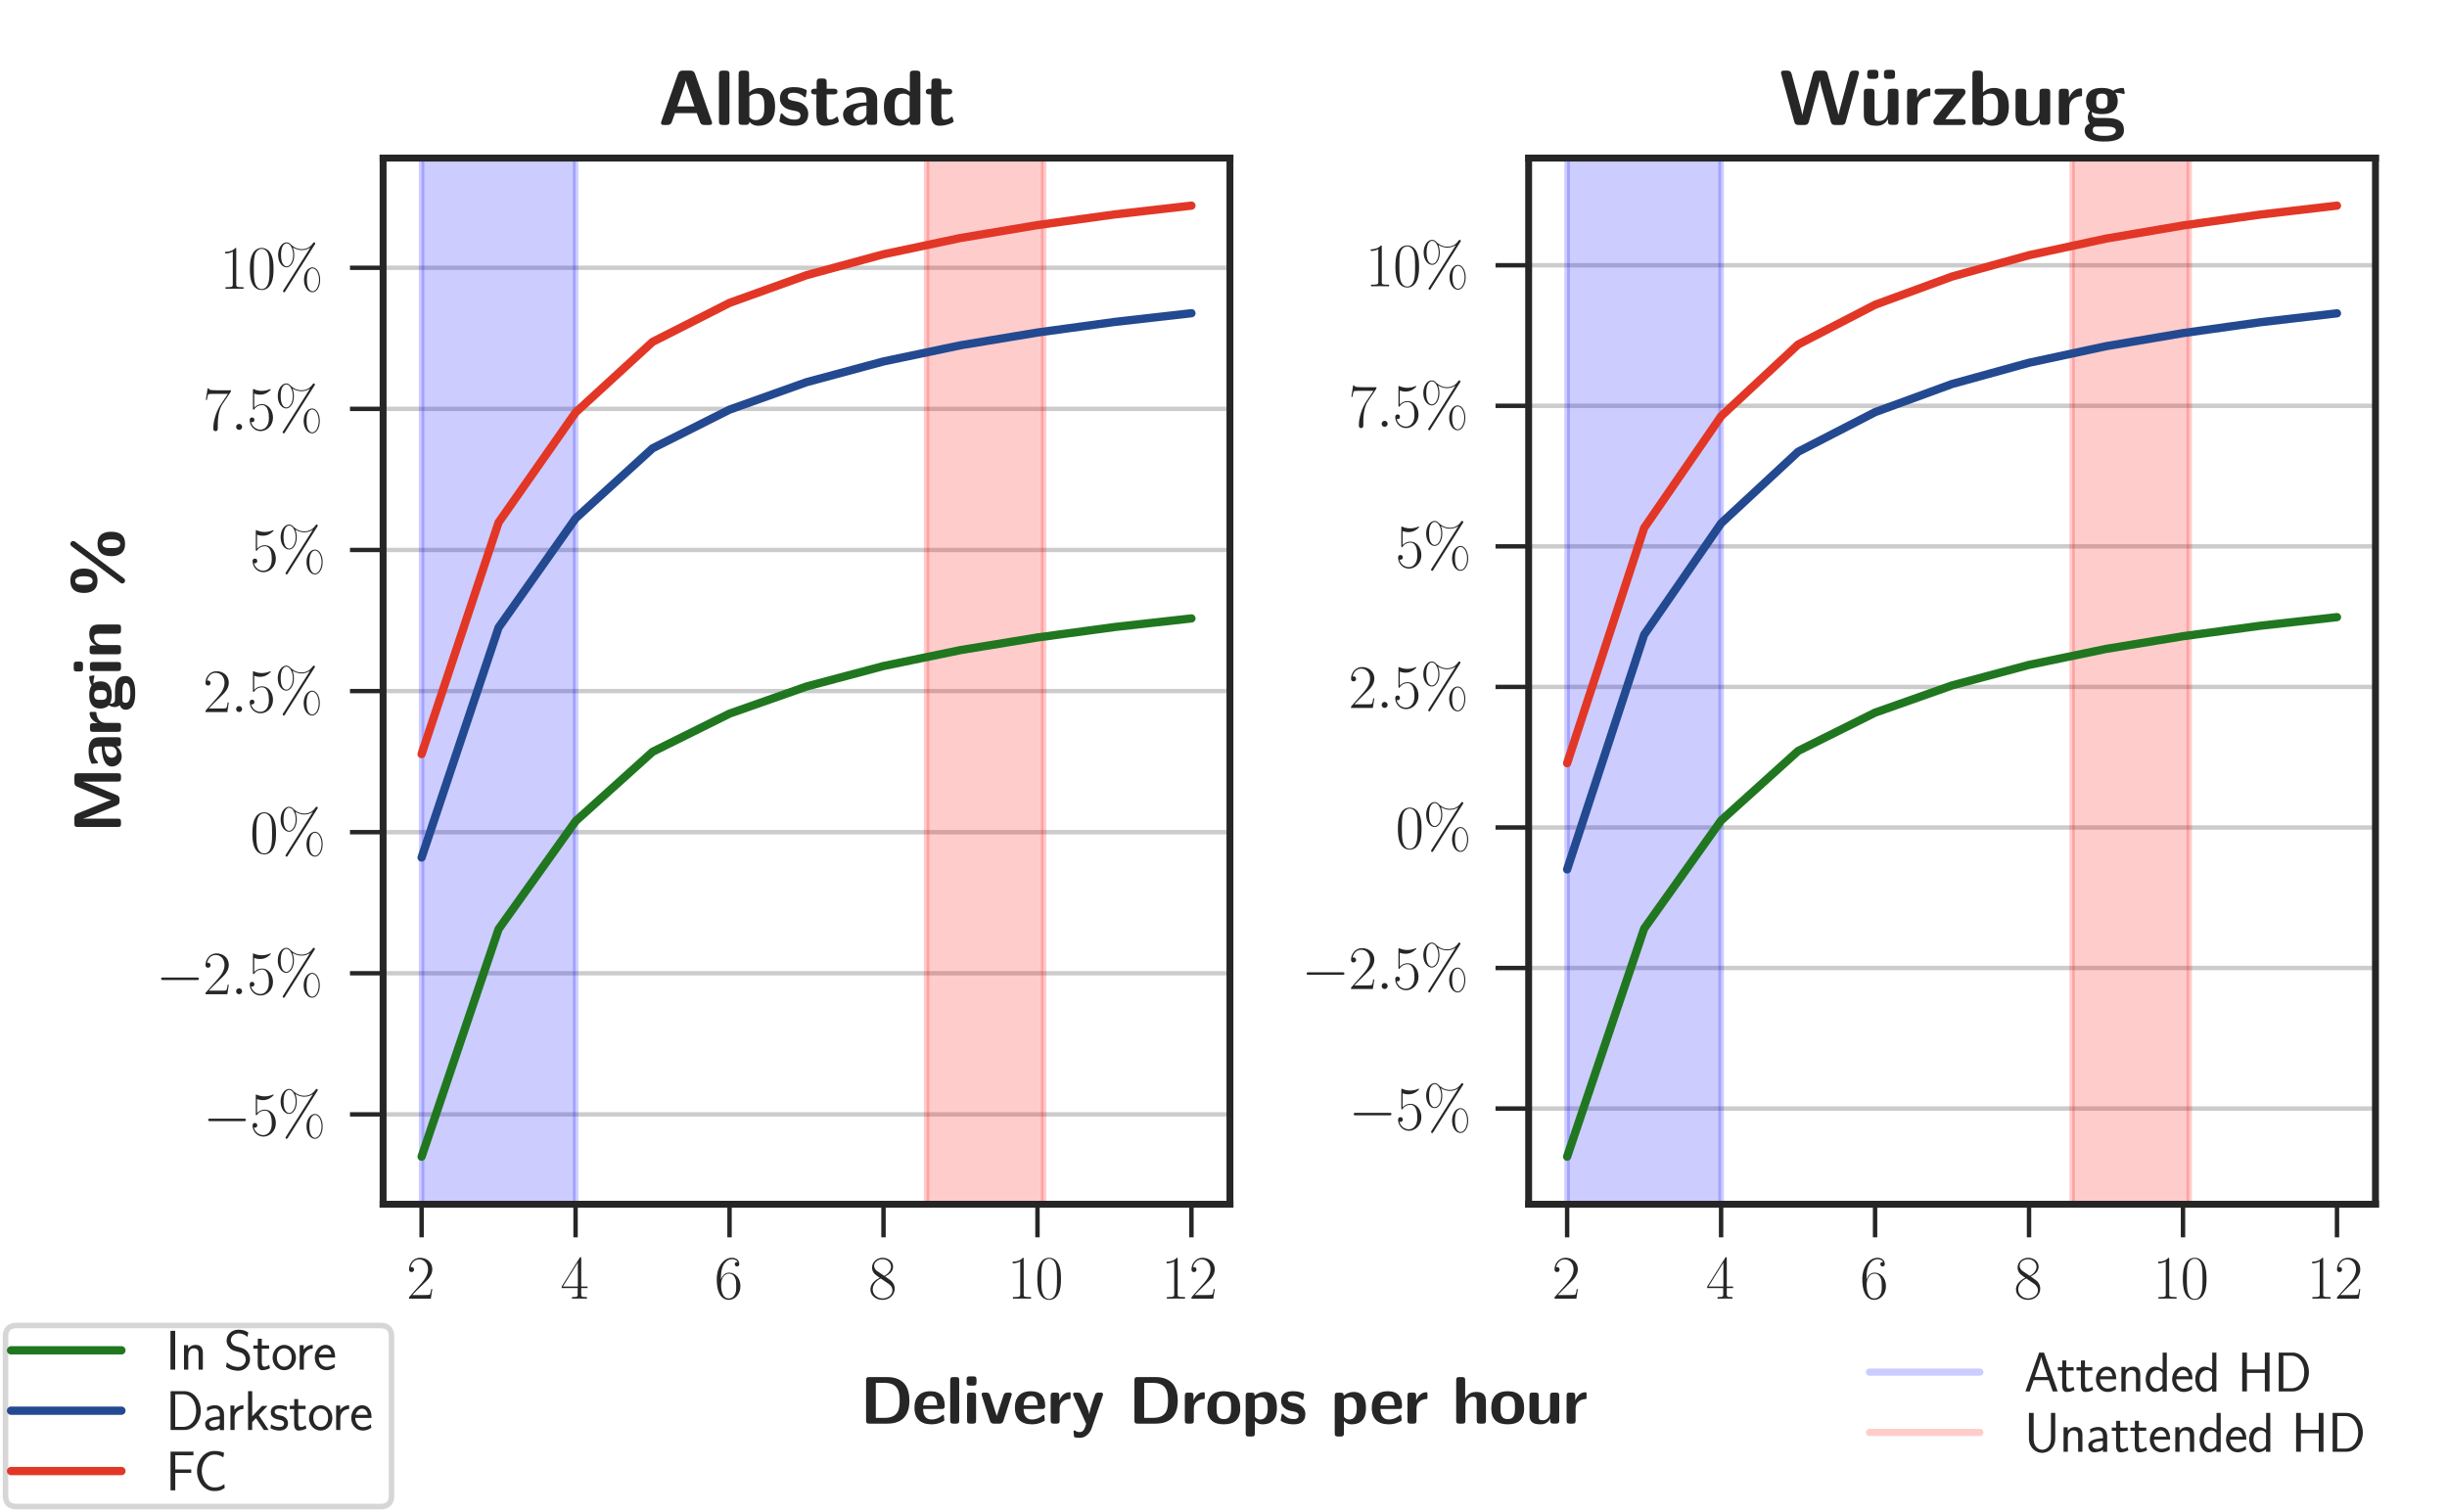 <?xml version="1.0" encoding="utf-8" standalone="no"?>
<!DOCTYPE svg PUBLIC "-//W3C//DTD SVG 1.1//EN"
  "http://www.w3.org/Graphics/SVG/1.1/DTD/svg11.dtd">
<svg xmlns:xlink="http://www.w3.org/1999/xlink" width="443.337pt" height="273.998pt" viewBox="0 0 443.337 273.998" xmlns="http://www.w3.org/2000/svg" version="1.1">
 <defs>
  <style type="text/css">*{stroke-linejoin: round; stroke-linecap: butt}</style>
 </defs>
 <g id="figure_1">
  <g id="patch_1">
   <path d="M 0 273.998 
L 443.337 273.998 
L 443.337 0 
L 0 0 
z
" style="fill: #ffffff"/>
  </g>
  <g id="axes_1">
   <g id="patch_2">
    <path d="M 69.41 218.21 
L 222.834 218.21 
L 222.834 28.646 
L 69.41 28.646 
z
" style="fill: #ffffff"/>
   </g>
   <g id="matplotlib.axis_1">
    <g id="xtick_1">
     <g id="line2d_1">
      <defs>
       <path id="m27a16c03fb" d="M 0 0 
L 0 6 
" style="stroke: #262626; stroke-width: 0.8"/>
      </defs>
      <g>
       <use xlink:href="#m27a16c03fb" x="76.384" y="218.21" style="fill: #262626; stroke: #262626; stroke-width: 0.8"/>
      </g>
     </g>
     <g id="text_1">
      <!-- $\mathdefault{2}$ -->
      <g style="fill: #262626" transform="translate(73.644 235.32)scale(0.11 -0.11)">
       <defs>
        <path id="CMR17-32" d="M 2669 990 
L 2554 990 
C 2490 537 2438 460 2413 422 
C 2381 371 1920 371 1830 371 
L 602 371 
C 832 620 1280 1073 1824 1596 
C 2214 1966 2669 2400 2669 3033 
C 2669 3788 2067 4224 1395 4224 
C 691 4224 262 3603 262 3027 
C 262 2777 448 2745 525 2745 
C 589 2745 781 2783 781 3007 
C 781 3206 614 3264 525 3264 
C 486 3264 448 3257 422 3244 
C 544 3788 915 4057 1306 4057 
C 1862 4057 2227 3616 2227 3033 
C 2227 2477 1901 1998 1536 1583 
L 262 147 
L 262 0 
L 2515 0 
L 2669 990 
z
" transform="scale(0.016)"/>
       </defs>
       <use xlink:href="#CMR17-32" transform="scale(0.996)"/>
      </g>
     </g>
    </g>
    <g id="xtick_2">
     <g id="line2d_2">
      <g>
       <use xlink:href="#m27a16c03fb" x="104.279" y="218.21" style="fill: #262626; stroke: #262626; stroke-width: 0.8"/>
      </g>
     </g>
     <g id="text_2">
      <!-- $\mathdefault{4}$ -->
      <g style="fill: #262626" transform="translate(101.539 235.32)scale(0.11 -0.11)">
       <defs>
        <path id="CMR17-34" d="M 2150 4147 
C 2150 4281 2144 4288 2029 4288 
L 128 1254 
L 128 1088 
L 1779 1088 
L 1779 460 
C 1779 230 1766 166 1318 166 
L 1197 166 
L 1197 0 
C 1402 12 1747 12 1965 12 
C 2182 12 2528 12 2733 0 
L 2733 166 
L 2611 166 
C 2163 166 2150 230 2150 460 
L 2150 1088 
L 2803 1088 
L 2803 1254 
L 2150 1254 
L 2150 4147 
z
M 1798 3723 
L 1798 1254 
L 256 1254 
L 1798 3723 
z
" transform="scale(0.016)"/>
       </defs>
       <use xlink:href="#CMR17-34" transform="scale(0.996)"/>
      </g>
     </g>
    </g>
    <g id="xtick_3">
     <g id="line2d_3">
      <g>
       <use xlink:href="#m27a16c03fb" x="132.175" y="218.21" style="fill: #262626; stroke: #262626; stroke-width: 0.8"/>
      </g>
     </g>
     <g id="text_3">
      <!-- $\mathdefault{6}$ -->
      <g style="fill: #262626" transform="translate(129.435 235.32)scale(0.11 -0.11)">
       <defs>
        <path id="CMR17-36" d="M 678 2198 
C 678 3712 1395 4076 1811 4076 
C 1946 4076 2272 4049 2400 3782 
C 2298 3782 2106 3782 2106 3558 
C 2106 3385 2246 3328 2336 3328 
C 2394 3328 2566 3353 2566 3571 
C 2566 3987 2246 4224 1805 4224 
C 1043 4224 243 3411 243 2011 
C 243 257 966 -128 1478 -128 
C 2099 -128 2688 431 2688 1295 
C 2688 2101 2170 2688 1517 2688 
C 1126 2688 838 2430 678 1979 
L 678 2198 
z
M 1478 25 
C 691 25 691 1212 691 1450 
C 691 1914 909 2585 1504 2585 
C 1613 2585 1926 2585 2138 2140 
C 2253 1889 2253 1624 2253 1302 
C 2253 954 2253 696 2118 438 
C 1978 173 1773 25 1478 25 
z
" transform="scale(0.016)"/>
       </defs>
       <use xlink:href="#CMR17-36" transform="scale(0.996)"/>
      </g>
     </g>
    </g>
    <g id="xtick_4">
     <g id="line2d_4">
      <g>
       <use xlink:href="#m27a16c03fb" x="160.07" y="218.21" style="fill: #262626; stroke: #262626; stroke-width: 0.8"/>
      </g>
     </g>
     <g id="text_4">
      <!-- $\mathdefault{8}$ -->
      <g style="fill: #262626" transform="translate(157.33 235.32)scale(0.11 -0.11)">
       <defs>
        <path id="CMR17-38" d="M 1741 2289 
C 2144 2494 2554 2803 2554 3298 
C 2554 3884 1990 4224 1472 4224 
C 890 4224 378 3800 378 3215 
C 378 3054 416 2777 666 2533 
C 730 2469 998 2276 1171 2154 
C 883 2006 211 1652 211 945 
C 211 282 838 -128 1459 -128 
C 2144 -128 2720 366 2720 1022 
C 2720 1607 2330 1877 2074 2051 
L 1741 2289 
z
M 902 2855 
C 851 2887 595 3086 595 3388 
C 595 3781 998 4076 1459 4076 
C 1965 4076 2336 3716 2336 3298 
C 2336 2700 1670 2359 1638 2359 
C 1632 2359 1626 2359 1574 2398 
L 902 2855 
z
M 2080 1536 
C 2176 1466 2483 1253 2483 861 
C 2483 385 2010 25 1472 25 
C 890 25 448 443 448 951 
C 448 1459 838 1884 1280 2083 
L 2080 1536 
z
" transform="scale(0.016)"/>
       </defs>
       <use xlink:href="#CMR17-38" transform="scale(0.996)"/>
      </g>
     </g>
    </g>
    <g id="xtick_5">
     <g id="line2d_5">
      <g>
       <use xlink:href="#m27a16c03fb" x="187.965" y="218.21" style="fill: #262626; stroke: #262626; stroke-width: 0.8"/>
      </g>
     </g>
     <g id="text_5">
      <!-- $\mathdefault{10}$ -->
      <g style="fill: #262626" transform="translate(182.486 235.32)scale(0.11 -0.11)">
       <defs>
        <path id="CMR17-31" d="M 1702 4083 
C 1702 4217 1696 4224 1606 4224 
C 1357 3927 979 3833 621 3820 
C 602 3820 570 3820 563 3808 
C 557 3795 557 3782 557 3648 
C 755 3648 1088 3686 1344 3839 
L 1344 467 
C 1344 243 1331 166 781 166 
L 589 166 
L 589 0 
C 896 6 1216 12 1523 12 
C 1830 12 2150 6 2458 0 
L 2458 166 
L 2266 166 
C 1715 166 1702 236 1702 467 
L 1702 4083 
z
" transform="scale(0.016)"/>
        <path id="CMR17-30" d="M 2688 2038 
C 2688 2430 2682 3099 2413 3613 
C 2176 4063 1798 4224 1466 4224 
C 1158 4224 768 4082 525 3620 
C 269 3137 243 2539 243 2038 
C 243 1671 250 1112 448 623 
C 723 -39 1216 -128 1466 -128 
C 1760 -128 2208 -7 2470 604 
C 2662 1048 2688 1568 2688 2038 
z
M 1466 -26 
C 1056 -26 813 328 723 816 
C 653 1196 653 1749 653 2109 
C 653 2604 653 3015 736 3407 
C 858 3954 1216 4121 1466 4121 
C 1728 4121 2067 3947 2189 3420 
C 2272 3054 2278 2623 2278 2109 
C 2278 1691 2278 1176 2202 797 
C 2067 96 1690 -26 1466 -26 
z
" transform="scale(0.016)"/>
       </defs>
       <use xlink:href="#CMR17-31" transform="scale(0.996)"/>
       <use xlink:href="#CMR17-30" transform="translate(45.69 0)scale(0.996)"/>
      </g>
     </g>
    </g>
    <g id="xtick_6">
     <g id="line2d_6">
      <g>
       <use xlink:href="#m27a16c03fb" x="215.86" y="218.21" style="fill: #262626; stroke: #262626; stroke-width: 0.8"/>
      </g>
     </g>
     <g id="text_6">
      <!-- $\mathdefault{12}$ -->
      <g style="fill: #262626" transform="translate(210.381 235.32)scale(0.11 -0.11)">
       <use xlink:href="#CMR17-31" transform="scale(0.996)"/>
       <use xlink:href="#CMR17-32" transform="translate(45.69 0)scale(0.996)"/>
      </g>
     </g>
    </g>
   </g>
   <g id="matplotlib.axis_2">
    <g id="ytick_1">
     <g id="line2d_7">
      <path d="M 69.41 201.929 
L 222.834 201.929 
" clip-path="url(#p5e1d4cf175)" style="fill: none; stroke: #cccccc; stroke-width: 0.8; stroke-linecap: round"/>
     </g>
     <g id="line2d_8">
      <defs>
       <path id="m611ef88a3a" d="M 0 0 
L -6 0 
" style="stroke: #262626; stroke-width: 0.8"/>
      </defs>
      <g>
       <use xlink:href="#m611ef88a3a" x="69.41" y="201.929" style="fill: #262626; stroke: #262626; stroke-width: 0.8"/>
      </g>
     </g>
     <g id="text_7">
      <!-- $-5\%$ -->
      <g style="fill: #262626" transform="translate(36.775 205.734)scale(0.11 -0.11)">
       <defs>
        <path id="CMSY10-0" d="M 4218 1472 
C 4326 1472 4442 1472 4442 1600 
C 4442 1728 4326 1728 4218 1728 
L 755 1728 
C 646 1728 531 1728 531 1600 
C 531 1472 646 1472 755 1472 
L 4218 1472 
z
" transform="scale(0.016)"/>
        <path id="CMR17-35" d="M 730 3750 
C 794 3724 1056 3641 1325 3641 
C 1920 3641 2246 3961 2432 4140 
C 2432 4191 2432 4224 2394 4224 
C 2387 4224 2374 4224 2323 4198 
C 2099 4102 1837 4032 1517 4032 
C 1325 4032 1037 4055 723 4191 
C 653 4224 640 4224 634 4224 
C 602 4224 595 4217 595 4090 
L 595 2231 
C 595 2113 595 2080 659 2080 
C 691 2080 704 2093 736 2139 
C 941 2435 1222 2560 1542 2560 
C 1766 2560 2246 2415 2246 1293 
C 2246 1087 2246 716 2054 422 
C 1894 159 1645 25 1370 25 
C 947 25 518 319 403 812 
C 429 806 480 793 506 793 
C 589 793 749 838 749 1036 
C 749 1209 627 1280 506 1280 
C 358 1280 262 1190 262 1011 
C 262 454 704 -128 1382 -128 
C 2042 -128 2669 441 2669 1267 
C 2669 2054 2170 2662 1549 2662 
C 1222 2662 947 2540 730 2304 
L 730 3750 
z
" transform="scale(0.016)"/>
        <path id="CMR17-25" d="M 4640 928 
C 4640 1670 4275 2214 3846 2214 
C 3411 2214 2970 1708 2970 928 
C 2970 147 3405 -359 3846 -359 
C 4275 -359 4640 179 4640 928 
z
M 3853 -256 
C 3686 -256 3270 -103 3270 928 
C 3270 1964 3686 2112 3853 2112 
C 4205 2112 4525 1606 4525 928 
C 4525 249 4205 -256 3853 -256 
z
M 4083 4572 
C 4128 4644 4134 4651 4134 4684 
C 4134 4761 4077 4800 4026 4800 
C 3962 4800 3936 4755 3891 4703 
C 3520 4155 3008 4096 2746 4096 
C 2106 4096 1715 4479 1594 4598 
C 1510 4677 1389 4800 1171 4800 
C 736 4800 294 4281 294 3496 
C 294 2718 730 2214 1171 2214 
C 1600 2214 1965 2750 1965 3496 
C 1965 3936 1830 4241 1811 4281 
C 2202 4025 2586 3993 2752 3993 
C 3162 3993 3456 4148 3616 4261 
L 3622 4254 
L 858 -122 
C 800 -212 800 -224 800 -244 
C 800 -314 858 -359 915 -359 
C 973 -359 992 -327 1037 -256 
L 4083 4572 
z
M 1178 2316 
C 1011 2316 595 2469 595 3496 
C 595 4545 1011 4697 1178 4697 
C 1530 4697 1850 4175 1850 3496 
C 1850 2820 1530 2316 1178 2316 
z
" transform="scale(0.016)"/>
       </defs>
       <use xlink:href="#CMSY10-0" transform="scale(0.996)"/>
       <use xlink:href="#CMR17-35" transform="translate(77.487 0)scale(0.996)"/>
       <use xlink:href="#CMR17-25" transform="translate(123.178 0)scale(0.996)"/>
      </g>
     </g>
    </g>
    <g id="ytick_2">
     <g id="line2d_9">
      <path d="M 69.41 176.361 
L 222.834 176.361 
" clip-path="url(#p5e1d4cf175)" style="fill: none; stroke: #cccccc; stroke-width: 0.8; stroke-linecap: round"/>
     </g>
     <g id="line2d_10">
      <g>
       <use xlink:href="#m611ef88a3a" x="69.41" y="176.361" style="fill: #262626; stroke: #262626; stroke-width: 0.8"/>
      </g>
     </g>
     <g id="text_8">
      <!-- $-2.5\%$ -->
      <g style="fill: #262626" transform="translate(28.251 180.166)scale(0.11 -0.11)">
       <defs>
        <path id="CMMI12-3a" d="M 1178 307 
C 1178 492 1024 620 870 620 
C 685 620 557 467 557 313 
C 557 128 710 0 864 0 
C 1050 0 1178 153 1178 307 
z
" transform="scale(0.016)"/>
       </defs>
       <use xlink:href="#CMSY10-0" transform="scale(0.996)"/>
       <use xlink:href="#CMR17-32" transform="translate(77.487 0)scale(0.996)"/>
       <use xlink:href="#CMMI12-3a" transform="translate(123.178 0)scale(0.996)"/>
       <use xlink:href="#CMR17-35" transform="translate(150.275 0)scale(0.996)"/>
       <use xlink:href="#CMR17-25" transform="translate(195.966 0)scale(0.996)"/>
      </g>
     </g>
    </g>
    <g id="ytick_3">
     <g id="line2d_11">
      <path d="M 69.41 150.793 
L 222.834 150.793 
" clip-path="url(#p5e1d4cf175)" style="fill: none; stroke: #cccccc; stroke-width: 0.8; stroke-linecap: round"/>
     </g>
     <g id="line2d_12">
      <g>
       <use xlink:href="#m611ef88a3a" x="69.41" y="150.793" style="fill: #262626; stroke: #262626; stroke-width: 0.8"/>
      </g>
     </g>
     <g id="text_9">
      <!-- $0\%$ -->
      <g style="fill: #262626" transform="translate(45.298 154.599)scale(0.11 -0.11)">
       <use xlink:href="#CMR17-30" transform="scale(0.996)"/>
       <use xlink:href="#CMR17-25" transform="translate(45.69 0)scale(0.996)"/>
      </g>
     </g>
    </g>
    <g id="ytick_4">
     <g id="line2d_13">
      <path d="M 69.41 125.226 
L 222.834 125.226 
" clip-path="url(#p5e1d4cf175)" style="fill: none; stroke: #cccccc; stroke-width: 0.8; stroke-linecap: round"/>
     </g>
     <g id="line2d_14">
      <g>
       <use xlink:href="#m611ef88a3a" x="69.41" y="125.226" style="fill: #262626; stroke: #262626; stroke-width: 0.8"/>
      </g>
     </g>
     <g id="text_10">
      <!-- $2.5\%$ -->
      <g style="fill: #262626" transform="translate(36.775 129.031)scale(0.11 -0.11)">
       <use xlink:href="#CMR17-32" transform="scale(0.996)"/>
       <use xlink:href="#CMMI12-3a" transform="translate(45.69 0)scale(0.996)"/>
       <use xlink:href="#CMR17-35" transform="translate(72.788 0)scale(0.996)"/>
       <use xlink:href="#CMR17-25" transform="translate(118.478 0)scale(0.996)"/>
      </g>
     </g>
    </g>
    <g id="ytick_5">
     <g id="line2d_15">
      <path d="M 69.41 99.658 
L 222.834 99.658 
" clip-path="url(#p5e1d4cf175)" style="fill: none; stroke: #cccccc; stroke-width: 0.8; stroke-linecap: round"/>
     </g>
     <g id="line2d_16">
      <g>
       <use xlink:href="#m611ef88a3a" x="69.41" y="99.658" style="fill: #262626; stroke: #262626; stroke-width: 0.8"/>
      </g>
     </g>
     <g id="text_11">
      <!-- $5\%$ -->
      <g style="fill: #262626" transform="translate(45.298 103.463)scale(0.11 -0.11)">
       <use xlink:href="#CMR17-35" transform="scale(0.996)"/>
       <use xlink:href="#CMR17-25" transform="translate(45.69 0)scale(0.996)"/>
      </g>
     </g>
    </g>
    <g id="ytick_6">
     <g id="line2d_17">
      <path d="M 69.41 74.091 
L 222.834 74.091 
" clip-path="url(#p5e1d4cf175)" style="fill: none; stroke: #cccccc; stroke-width: 0.8; stroke-linecap: round"/>
     </g>
     <g id="line2d_18">
      <g>
       <use xlink:href="#m611ef88a3a" x="69.41" y="74.091" style="fill: #262626; stroke: #262626; stroke-width: 0.8"/>
      </g>
     </g>
     <g id="text_12">
      <!-- $7.5\%$ -->
      <g style="fill: #262626" transform="translate(36.775 77.896)scale(0.11 -0.11)">
       <defs>
        <path id="CMR17-37" d="M 2886 3955 
L 2886 4096 
L 1382 4096 
C 634 4096 621 4166 595 4288 
L 480 4288 
L 294 3104 
L 410 3104 
C 429 3226 474 3552 550 3673 
C 589 3724 1062 3724 1171 3724 
L 2579 3724 
L 1869 2670 
C 1395 1961 1069 1003 1069 166 
C 1069 89 1069 -128 1299 -128 
C 1530 -128 1530 89 1530 172 
L 1530 466 
C 1530 1514 1709 2204 2003 2644 
L 2886 3955 
z
" transform="scale(0.016)"/>
       </defs>
       <use xlink:href="#CMR17-37" transform="scale(0.996)"/>
       <use xlink:href="#CMMI12-3a" transform="translate(45.69 0)scale(0.996)"/>
       <use xlink:href="#CMR17-35" transform="translate(72.788 0)scale(0.996)"/>
       <use xlink:href="#CMR17-25" transform="translate(118.478 0)scale(0.996)"/>
      </g>
     </g>
    </g>
    <g id="ytick_7">
     <g id="line2d_19">
      <path d="M 69.41 48.523 
L 222.834 48.523 
" clip-path="url(#p5e1d4cf175)" style="fill: none; stroke: #cccccc; stroke-width: 0.8; stroke-linecap: round"/>
     </g>
     <g id="line2d_20">
      <g>
       <use xlink:href="#m611ef88a3a" x="69.41" y="48.523" style="fill: #262626; stroke: #262626; stroke-width: 0.8"/>
      </g>
     </g>
     <g id="text_13">
      <!-- $10\%$ -->
      <g style="fill: #262626" transform="translate(39.819 52.328)scale(0.11 -0.11)">
       <use xlink:href="#CMR17-31" transform="scale(0.996)"/>
       <use xlink:href="#CMR17-30" transform="translate(45.69 0)scale(0.996)"/>
       <use xlink:href="#CMR17-25" transform="translate(91.381 0)scale(0.996)"/>
      </g>
     </g>
    </g>
    <g id="text_14">
     <!-- \textbf{Margin \%} -->
     <g style="fill: #262626" transform="translate(21.926 150.966)rotate(-90)scale(0.12 -0.12)">
      <defs>
       <path id="CMSSBX10-4d" d="M 3552 2080 
C 3418 1756 3181 1171 3130 948 
L 3123 948 
C 3066 1177 2803 1807 2669 2144 
L 1850 4154 
C 1741 4416 1536 4416 1421 4416 
L 890 4416 
C 659 4416 582 4345 582 4109 
L 582 306 
C 582 76 653 0 890 0 
L 1062 0 
C 1306 0 1370 83 1370 306 
L 1370 3594 
L 1376 3594 
C 1446 3308 1734 2602 1888 2226 
L 2630 414 
C 2746 140 2899 140 3117 140 
C 3334 140 3488 140 3603 414 
L 4422 2411 
C 4486 2564 4832 3429 4877 3594 
L 4883 3594 
L 4883 306 
C 4883 102 4928 0 5190 0 
L 5363 0 
C 5606 0 5670 83 5670 306 
L 5670 4109 
C 5670 4313 5626 4416 5363 4416 
L 4826 4416 
C 4666 4416 4506 4403 4397 4141 
L 3552 2080 
z
" transform="scale(0.016)"/>
       <path id="CMSSBX10-61" d="M 2970 2047 
C 2970 3065 1997 3072 1677 3072 
C 1376 3072 1056 3046 627 2867 
C 493 2809 461 2790 461 2719 
C 461 2675 499 2300 506 2248 
C 512 2209 544 2177 589 2177 
C 621 2177 640 2196 659 2215 
C 934 2507 1254 2649 1651 2649 
C 1997 2649 2099 2436 2099 2054 
L 2099 1827 
C 1875 1827 198 1814 198 862 
C 198 409 557 -64 1120 -64 
C 1338 -64 1818 0 2118 442 
L 2118 313 
C 2118 108 2163 6 2426 6 
L 2662 6 
C 2906 6 2970 89 2970 313 
L 2970 2047 
z
M 2099 998 
C 2099 396 1491 396 1472 396 
C 1203 396 1030 629 1030 875 
C 1030 1510 1920 1555 2099 1562 
L 2099 998 
z
" transform="scale(0.016)"/>
       <path id="CMSSBX10-72" d="M 1242 1456 
C 1242 2057 1747 2304 2150 2329 
C 2266 2335 2278 2335 2278 2502 
L 2278 2803 
C 2278 2931 2278 2976 2163 2976 
C 1984 2976 1517 2911 1216 2222 
L 1210 2222 
L 1210 2636 
C 1210 2841 1165 2944 902 2944 
L 698 2944 
C 467 2944 390 2873 390 2636 
L 390 305 
C 390 76 461 0 698 0 
L 934 0 
C 1178 0 1242 83 1242 305 
L 1242 1456 
z
" transform="scale(0.016)"/>
       <path id="CMSSBX10-67" d="M 1280 569 
C 1050 569 960 569 870 651 
C 845 678 736 780 736 953 
C 736 998 742 1011 749 1049 
C 1050 883 1427 883 1562 883 
C 1830 883 2848 883 2848 1942 
C 2848 2315 2707 2540 2650 2611 
C 2758 2611 2982 2611 3245 2540 
C 3270 2527 3315 2514 3334 2514 
C 3386 2514 3418 2553 3418 2598 
C 3418 2623 3386 2777 3373 2841 
C 3347 2995 3347 3008 3232 3008 
C 3034 3008 2714 2931 2470 2783 
C 2170 2982 1837 3008 1562 3008 
C 1293 3008 275 3008 275 1948 
C 275 1691 346 1369 589 1158 
C 416 921 416 658 416 624 
C 416 499 454 288 589 115 
C 493 76 160 -39 160 -451 
C 160 -651 256 -986 659 -1172 
C 1024 -1338 1453 -1344 1754 -1344 
C 2131 -1344 3354 -1344 3354 -432 
C 3354 569 2451 569 1587 569 
L 1280 569 
z
M 1562 1344 
C 1114 1344 1094 1588 1094 1942 
C 1094 2296 1114 2547 1562 2547 
C 2010 2547 2029 2302 2029 1948 
C 2029 1594 2010 1344 1562 1344 
z
M 1907 -128 
C 2426 -128 2694 -219 2694 -451 
C 2694 -884 1965 -884 1760 -884 
C 1504 -884 819 -884 819 -432 
C 819 -128 1018 -128 1165 -128 
L 1907 -128 
z
" transform="scale(0.016)"/>
       <path id="CMSSBX10-69" d="M 653 4480 
C 448 4480 346 4441 346 4185 
L 346 3891 
C 346 3686 410 3603 646 3603 
L 979 3603 
C 1286 3603 1286 3737 1286 4038 
C 1286 4345 1286 4480 979 4480 
L 653 4480 
z
M 1242 2635 
C 1242 2841 1197 2944 934 2944 
L 698 2944 
C 467 2944 390 2873 390 2635 
L 390 308 
C 390 76 461 0 698 0 
L 934 0 
C 1178 0 1242 83 1242 308 
L 1242 2635 
z
" transform="scale(0.016)"/>
       <path id="CMSSBX10-6e" d="M 3200 2085 
C 3200 2745 2918 3008 2266 3008 
C 1594 3008 1306 2521 1222 2348 
L 1216 2348 
L 1216 2668 
C 1216 2873 1171 2975 909 2975 
L 691 2975 
C 461 2975 384 2905 384 2668 
L 384 307 
C 384 76 454 0 691 0 
L 947 0 
C 1190 0 1254 83 1254 307 
L 1254 1725 
C 1254 2284 1626 2547 1958 2547 
C 2266 2547 2330 2399 2330 2072 
L 2330 307 
C 2330 102 2374 0 2637 0 
L 2893 0 
C 3136 0 3200 83 3200 307 
L 3200 2085 
z
" transform="scale(0.016)"/>
       <path id="CMSSBX10-25" d="M 5235 4332 
C 5312 4435 5312 4511 5312 4531 
C 5312 4671 5197 4800 5043 4800 
C 4909 4800 4838 4703 4806 4665 
L 1370 83 
C 1325 19 1286 -26 1286 -116 
C 1286 -263 1408 -384 1555 -384 
C 1690 -384 1760 -295 1792 -250 
L 5235 4332 
z
M 6189 918 
C 6189 1466 6042 2227 5043 2227 
C 4288 2227 3878 1804 3878 924 
C 3878 318 4070 -384 5043 -384 
C 5920 -384 6189 207 6189 918 
z
M 5037 76 
C 4646 76 4646 520 4646 924 
C 4646 1322 4646 1766 5037 1766 
C 5459 1766 5459 1133 5459 924 
C 5459 709 5459 76 5037 76 
z
M 2701 3510 
C 2701 4045 2554 4800 1555 4800 
C 800 4800 390 4377 390 3516 
C 390 2923 582 2227 1555 2227 
C 2432 2227 2701 2815 2701 3510 
z
M 1549 2688 
C 1158 2688 1158 3121 1158 3510 
C 1158 3905 1158 4339 1549 4339 
C 1971 4339 1971 3720 1971 3516 
C 1971 3306 1971 2688 1549 2688 
z
" transform="scale(0.016)"/>
      </defs>
      <use xlink:href="#CMSSBX10-4d" transform="scale(0.996)"/>
      <use xlink:href="#CMSSBX10-61" transform="translate(97.413 0)scale(0.996)"/>
      <use xlink:href="#CMSSBX10-72" transform="translate(146.673 0)scale(0.996)"/>
      <use xlink:href="#CMSSBX10-67" transform="translate(183.756 0)scale(0.996)"/>
      <use xlink:href="#CMSSBX10-69" transform="translate(238.551 0)scale(0.996)"/>
      <use xlink:href="#CMSSBX10-6e" transform="translate(264.012 0)scale(0.996)"/>
      <use xlink:href="#CMSSBX10-25" transform="translate(356.443 0)scale(0.996)"/>
     </g>
    </g>
   </g>
   <g id="patch_3">
    <path d="M 76.384 218.21 
L 76.384 28.646 
L 104.279 28.646 
L 104.279 218.21 
z
" clip-path="url(#p5e1d4cf175)" style="fill: #0000ff; opacity: 0.2; stroke: #0000ff; stroke-linejoin: miter"/>
   </g>
   <g id="patch_4">
    <path d="M 167.881 218.21 
L 167.881 28.646 
L 189.081 28.646 
L 189.081 218.21 
z
" clip-path="url(#p5e1d4cf175)" style="fill: #ff0000; opacity: 0.2; stroke: #ff0000; stroke-linejoin: miter"/>
   </g>
   <g id="line2d_21">
    <path d="M 76.384 209.593 
L 90.332 168.357 
L 104.279 148.806 
L 118.227 136.233 
L 132.175 129.311 
L 146.122 124.398 
L 160.07 120.686 
L 174.017 117.799 
L 187.965 115.511 
L 201.913 113.624 
L 215.86 112.061 
" clip-path="url(#p5e1d4cf175)" style="fill: none; stroke: #207720; stroke-width: 1.5; stroke-linecap: round"/>
   </g>
   <g id="line2d_22">
    <path d="M 76.384 155.387 
L 90.332 113.713 
L 104.279 93.942 
L 118.227 81.238 
L 132.175 74.228 
L 146.122 69.253 
L 160.07 65.493 
L 174.017 62.57 
L 187.965 60.252 
L 201.913 58.341 
L 215.86 56.758 
" clip-path="url(#p5e1d4cf175)" style="fill: none; stroke: #234990; stroke-width: 1.5; stroke-linecap: round"/>
   </g>
   <g id="line2d_23">
    <path d="M 76.384 136.643 
L 90.332 94.67 
L 104.279 74.748 
L 118.227 61.954 
L 132.175 54.883 
L 146.122 49.865 
L 160.07 46.073 
L 174.017 43.125 
L 187.965 40.787 
L 201.913 38.859 
L 215.86 37.262 
" clip-path="url(#p5e1d4cf175)" style="fill: none; stroke: #e23726; stroke-width: 1.5; stroke-linecap: round"/>
   </g>
   <g id="patch_5">
    <path d="M 69.41 218.21 
L 69.41 28.646 
" style="fill: none; stroke: #262626; stroke-width: 1.25; stroke-linejoin: miter; stroke-linecap: square"/>
   </g>
   <g id="patch_6">
    <path d="M 222.834 218.21 
L 222.834 28.646 
" style="fill: none; stroke: #262626; stroke-width: 1.25; stroke-linejoin: miter; stroke-linecap: square"/>
   </g>
   <g id="patch_7">
    <path d="M 69.41 218.21 
L 222.834 218.21 
" style="fill: none; stroke: #262626; stroke-width: 1.25; stroke-linejoin: miter; stroke-linecap: square"/>
   </g>
   <g id="patch_8">
    <path d="M 69.41 28.646 
L 222.834 28.646 
" style="fill: none; stroke: #262626; stroke-width: 1.25; stroke-linejoin: miter; stroke-linecap: square"/>
   </g>
   <g id="text_15">
    <!-- \textbf{Albstadt} -->
    <g style="fill: #262626" transform="translate(119.16 22.646)scale(0.14 -0.14)">
     <defs>
      <path id="CMSSBX10-41" d="M 3034 4142 
C 2938 4416 2752 4416 2624 4416 
L 2061 4416 
C 1933 4416 1747 4416 1651 4142 
L 301 299 
C 269 216 269 204 269 172 
C 269 0 429 0 518 0 
L 749 0 
C 864 0 1062 0 1152 255 
L 1402 960 
L 3174 960 
L 3392 350 
C 3469 128 3514 0 3821 0 
L 4166 0 
C 4256 0 4416 0 4416 172 
C 4416 204 4416 216 4384 299 
L 3034 4142 
z
M 2054 2858 
C 2150 3137 2234 3379 2285 3608 
L 2291 3608 
C 2323 3455 2323 3442 2374 3296 
L 2982 1510 
L 1594 1510 
L 2054 2858 
z
" transform="scale(0.016)"/>
      <path id="CMSSBX10-6c" d="M 1242 4109 
C 1242 4313 1197 4416 934 4416 
L 698 4416 
C 467 4416 390 4345 390 4109 
L 390 306 
C 390 76 461 0 698 0 
L 934 0 
C 1178 0 1242 83 1242 306 
L 1242 4109 
z
" transform="scale(0.016)"/>
      <path id="CMSSBX10-62" d="M 1242 4113 
C 1242 4313 1197 4416 934 4416 
L 698 4416 
C 467 4416 390 4345 390 4113 
L 390 313 
C 390 83 461 6 698 6 
L 954 6 
C 1062 6 1254 6 1261 256 
C 1555 -64 1882 -64 1984 -64 
C 3347 -64 3347 1164 3347 1484 
C 3347 1791 3347 3008 2144 3008 
C 1619 3008 1299 2713 1242 2649 
L 1242 4113 
z
M 1261 2323 
C 1344 2399 1536 2547 1830 2547 
C 2477 2547 2477 1958 2477 1478 
C 2477 1004 2477 396 1760 396 
C 1491 396 1331 556 1261 646 
L 1261 2323 
z
" transform="scale(0.016)"/>
      <path id="CMSSBX10-73" d="M 2534 914 
C 2534 1277 2342 1503 2227 1607 
C 1971 1840 1747 1879 1478 1931 
C 1126 1995 870 2047 870 2300 
C 870 2565 1082 2617 1331 2617 
C 1760 2617 1990 2455 2157 2313 
C 2221 2248 2234 2248 2259 2248 
C 2323 2248 2336 2306 2342 2332 
C 2355 2384 2419 2745 2419 2777 
C 2419 2879 2080 2969 2010 2995 
C 1754 3065 1549 3072 1382 3072 
C 1094 3072 237 3072 237 2151 
C 237 1833 378 1639 550 1484 
C 774 1277 1024 1231 1389 1160 
C 1574 1128 1901 1069 1901 784 
C 1901 480 1651 435 1402 435 
C 1120 435 762 519 461 882 
C 429 914 410 933 371 933 
C 307 933 294 875 288 836 
C 275 746 198 377 198 313 
C 198 198 672 51 678 44 
C 1030 -64 1293 -64 1402 -64 
C 1728 -64 2534 -39 2534 914 
z
" transform="scale(0.016)"/>
      <path id="CMSSBX10-74" d="M 1395 2483 
L 1965 2483 
C 2042 2483 2272 2483 2272 2713 
C 2272 2944 2042 2944 1965 2944 
L 1395 2944 
L 1395 3470 
C 1395 3673 1350 3776 1088 3776 
L 890 3776 
C 659 3776 582 3705 582 3470 
L 582 2944 
L 435 2944 
C 365 2944 128 2944 128 2713 
C 128 2483 358 2483 435 2483 
L 563 2483 
L 563 858 
C 563 211 794 -64 1235 -64 
C 1293 -64 1574 -64 1907 38 
C 2016 70 2387 185 2387 307 
C 2387 326 2374 371 2336 505 
C 2304 634 2291 672 2234 672 
C 2202 672 2195 666 2157 627 
C 2086 576 1914 435 1645 435 
C 1491 435 1395 544 1395 968 
L 1395 2483 
z
" transform="scale(0.016)"/>
      <path id="CMSSBX10-64" d="M 3194 4113 
C 3194 4313 3149 4416 2886 4416 
L 2650 4416 
C 2406 4416 2342 4332 2342 4113 
L 2342 2687 
C 2054 2963 1734 3008 1536 3008 
C 237 3008 237 1779 237 1465 
C 237 1171 237 -64 1504 -64 
C 1773 -64 2048 12 2323 307 
C 2323 70 2413 6 2630 6 
L 2886 6 
C 3130 6 3194 89 3194 313 
L 3194 4113 
z
M 2323 806 
C 2323 697 2323 640 2138 512 
C 1978 409 1830 396 1754 396 
C 1107 396 1107 985 1107 1465 
C 1107 1945 1107 2547 1824 2547 
C 2010 2547 2182 2483 2323 2348 
L 2323 806 
z
" transform="scale(0.016)"/>
     </defs>
     <use xlink:href="#CMSSBX10-41" transform="scale(0.996)"/>
     <use xlink:href="#CMSSBX10-6c" transform="translate(73.06 0)scale(0.996)"/>
     <use xlink:href="#CMSSBX10-62" transform="translate(98.52 0)scale(0.996)"/>
     <use xlink:href="#CMSSBX10-73" transform="translate(154.422 0)scale(0.996)"/>
     <use xlink:href="#CMSSBX10-74" transform="translate(196.431 0)scale(0.996)"/>
     <use xlink:href="#CMSSBX10-61" transform="translate(236.697 0)scale(0.996)"/>
     <use xlink:href="#CMSSBX10-64" transform="translate(289.001 0)scale(0.996)"/>
     <use xlink:href="#CMSSBX10-74" transform="translate(344.903 0)scale(0.996)"/>
    </g>
   </g>
  </g>
  <g id="axes_2">
   <g id="patch_9">
    <path d="M 276.953 218.21 
L 430.377 218.21 
L 430.377 28.646 
L 276.953 28.646 
z
" style="fill: #ffffff"/>
   </g>
   <g id="matplotlib.axis_3">
    <g id="xtick_7">
     <g id="line2d_24">
      <g>
       <use xlink:href="#m27a16c03fb" x="283.927" y="218.21" style="fill: #262626; stroke: #262626; stroke-width: 0.8"/>
      </g>
     </g>
     <g id="text_16">
      <!-- $\mathdefault{2}$ -->
      <g style="fill: #262626" transform="translate(281.187 235.32)scale(0.11 -0.11)">
       <use xlink:href="#CMR17-32" transform="scale(0.996)"/>
      </g>
     </g>
    </g>
    <g id="xtick_8">
     <g id="line2d_25">
      <g>
       <use xlink:href="#m27a16c03fb" x="311.822" y="218.21" style="fill: #262626; stroke: #262626; stroke-width: 0.8"/>
      </g>
     </g>
     <g id="text_17">
      <!-- $\mathdefault{4}$ -->
      <g style="fill: #262626" transform="translate(309.083 235.32)scale(0.11 -0.11)">
       <use xlink:href="#CMR17-34" transform="scale(0.996)"/>
      </g>
     </g>
    </g>
    <g id="xtick_9">
     <g id="line2d_26">
      <g>
       <use xlink:href="#m27a16c03fb" x="339.718" y="218.21" style="fill: #262626; stroke: #262626; stroke-width: 0.8"/>
      </g>
     </g>
     <g id="text_18">
      <!-- $\mathdefault{6}$ -->
      <g style="fill: #262626" transform="translate(336.978 235.32)scale(0.11 -0.11)">
       <use xlink:href="#CMR17-36" transform="scale(0.996)"/>
      </g>
     </g>
    </g>
    <g id="xtick_10">
     <g id="line2d_27">
      <g>
       <use xlink:href="#m27a16c03fb" x="367.613" y="218.21" style="fill: #262626; stroke: #262626; stroke-width: 0.8"/>
      </g>
     </g>
     <g id="text_19">
      <!-- $\mathdefault{8}$ -->
      <g style="fill: #262626" transform="translate(364.873 235.32)scale(0.11 -0.11)">
       <use xlink:href="#CMR17-38" transform="scale(0.996)"/>
      </g>
     </g>
    </g>
    <g id="xtick_11">
     <g id="line2d_28">
      <g>
       <use xlink:href="#m27a16c03fb" x="395.508" y="218.21" style="fill: #262626; stroke: #262626; stroke-width: 0.8"/>
      </g>
     </g>
     <g id="text_20">
      <!-- $\mathdefault{10}$ -->
      <g style="fill: #262626" transform="translate(390.029 235.32)scale(0.11 -0.11)">
       <use xlink:href="#CMR17-31" transform="scale(0.996)"/>
       <use xlink:href="#CMR17-30" transform="translate(45.69 0)scale(0.996)"/>
      </g>
     </g>
    </g>
    <g id="xtick_12">
     <g id="line2d_29">
      <g>
       <use xlink:href="#m27a16c03fb" x="423.404" y="218.21" style="fill: #262626; stroke: #262626; stroke-width: 0.8"/>
      </g>
     </g>
     <g id="text_21">
      <!-- $\mathdefault{12}$ -->
      <g style="fill: #262626" transform="translate(417.924 235.32)scale(0.11 -0.11)">
       <use xlink:href="#CMR17-31" transform="scale(0.996)"/>
       <use xlink:href="#CMR17-32" transform="translate(45.69 0)scale(0.996)"/>
      </g>
     </g>
    </g>
   </g>
   <g id="matplotlib.axis_4">
    <g id="ytick_8">
     <g id="line2d_30">
      <path d="M 276.953 200.876 
L 430.377 200.876 
" clip-path="url(#pdd3dc772bb)" style="fill: none; stroke: #cccccc; stroke-width: 0.8; stroke-linecap: round"/>
     </g>
     <g id="line2d_31">
      <g>
       <use xlink:href="#m611ef88a3a" x="276.953" y="200.876" style="fill: #262626; stroke: #262626; stroke-width: 0.8"/>
      </g>
     </g>
     <g id="text_22">
      <!-- $-5\%$ -->
      <g style="fill: #262626" transform="translate(244.318 204.681)scale(0.11 -0.11)">
       <use xlink:href="#CMSY10-0" transform="scale(0.996)"/>
       <use xlink:href="#CMR17-35" transform="translate(77.487 0)scale(0.996)"/>
       <use xlink:href="#CMR17-25" transform="translate(123.178 0)scale(0.996)"/>
      </g>
     </g>
    </g>
    <g id="ytick_9">
     <g id="line2d_32">
      <path d="M 276.953 175.408 
L 430.377 175.408 
" clip-path="url(#pdd3dc772bb)" style="fill: none; stroke: #cccccc; stroke-width: 0.8; stroke-linecap: round"/>
     </g>
     <g id="line2d_33">
      <g>
       <use xlink:href="#m611ef88a3a" x="276.953" y="175.408" style="fill: #262626; stroke: #262626; stroke-width: 0.8"/>
      </g>
     </g>
     <g id="text_23">
      <!-- $-2.5\%$ -->
      <g style="fill: #262626" transform="translate(235.794 179.213)scale(0.11 -0.11)">
       <use xlink:href="#CMSY10-0" transform="scale(0.996)"/>
       <use xlink:href="#CMR17-32" transform="translate(77.487 0)scale(0.996)"/>
       <use xlink:href="#CMMI12-3a" transform="translate(123.178 0)scale(0.996)"/>
       <use xlink:href="#CMR17-35" transform="translate(150.275 0)scale(0.996)"/>
       <use xlink:href="#CMR17-25" transform="translate(195.966 0)scale(0.996)"/>
      </g>
     </g>
    </g>
    <g id="ytick_10">
     <g id="line2d_34">
      <path d="M 276.953 149.94 
L 430.377 149.94 
" clip-path="url(#pdd3dc772bb)" style="fill: none; stroke: #cccccc; stroke-width: 0.8; stroke-linecap: round"/>
     </g>
     <g id="line2d_35">
      <g>
       <use xlink:href="#m611ef88a3a" x="276.953" y="149.94" style="fill: #262626; stroke: #262626; stroke-width: 0.8"/>
      </g>
     </g>
     <g id="text_24">
      <!-- $0\%$ -->
      <g style="fill: #262626" transform="translate(252.841 153.746)scale(0.11 -0.11)">
       <use xlink:href="#CMR17-30" transform="scale(0.996)"/>
       <use xlink:href="#CMR17-25" transform="translate(45.69 0)scale(0.996)"/>
      </g>
     </g>
    </g>
    <g id="ytick_11">
     <g id="line2d_36">
      <path d="M 276.953 124.473 
L 430.377 124.473 
" clip-path="url(#pdd3dc772bb)" style="fill: none; stroke: #cccccc; stroke-width: 0.8; stroke-linecap: round"/>
     </g>
     <g id="line2d_37">
      <g>
       <use xlink:href="#m611ef88a3a" x="276.953" y="124.473" style="fill: #262626; stroke: #262626; stroke-width: 0.8"/>
      </g>
     </g>
     <g id="text_25">
      <!-- $2.5\%$ -->
      <g style="fill: #262626" transform="translate(244.318 128.278)scale(0.11 -0.11)">
       <use xlink:href="#CMR17-32" transform="scale(0.996)"/>
       <use xlink:href="#CMMI12-3a" transform="translate(45.69 0)scale(0.996)"/>
       <use xlink:href="#CMR17-35" transform="translate(72.788 0)scale(0.996)"/>
       <use xlink:href="#CMR17-25" transform="translate(118.478 0)scale(0.996)"/>
      </g>
     </g>
    </g>
    <g id="ytick_12">
     <g id="line2d_38">
      <path d="M 276.953 99.005 
L 430.377 99.005 
" clip-path="url(#pdd3dc772bb)" style="fill: none; stroke: #cccccc; stroke-width: 0.8; stroke-linecap: round"/>
     </g>
     <g id="line2d_39">
      <g>
       <use xlink:href="#m611ef88a3a" x="276.953" y="99.005" style="fill: #262626; stroke: #262626; stroke-width: 0.8"/>
      </g>
     </g>
     <g id="text_26">
      <!-- $5\%$ -->
      <g style="fill: #262626" transform="translate(252.841 102.81)scale(0.11 -0.11)">
       <use xlink:href="#CMR17-35" transform="scale(0.996)"/>
       <use xlink:href="#CMR17-25" transform="translate(45.69 0)scale(0.996)"/>
      </g>
     </g>
    </g>
    <g id="ytick_13">
     <g id="line2d_40">
      <path d="M 276.953 73.537 
L 430.377 73.537 
" clip-path="url(#pdd3dc772bb)" style="fill: none; stroke: #cccccc; stroke-width: 0.8; stroke-linecap: round"/>
     </g>
     <g id="line2d_41">
      <g>
       <use xlink:href="#m611ef88a3a" x="276.953" y="73.537" style="fill: #262626; stroke: #262626; stroke-width: 0.8"/>
      </g>
     </g>
     <g id="text_27">
      <!-- $7.5\%$ -->
      <g style="fill: #262626" transform="translate(244.318 77.342)scale(0.11 -0.11)">
       <use xlink:href="#CMR17-37" transform="scale(0.996)"/>
       <use xlink:href="#CMMI12-3a" transform="translate(45.69 0)scale(0.996)"/>
       <use xlink:href="#CMR17-35" transform="translate(72.788 0)scale(0.996)"/>
       <use xlink:href="#CMR17-25" transform="translate(118.478 0)scale(0.996)"/>
      </g>
     </g>
    </g>
    <g id="ytick_14">
     <g id="line2d_42">
      <path d="M 276.953 48.07 
L 430.377 48.07 
" clip-path="url(#pdd3dc772bb)" style="fill: none; stroke: #cccccc; stroke-width: 0.8; stroke-linecap: round"/>
     </g>
     <g id="line2d_43">
      <g>
       <use xlink:href="#m611ef88a3a" x="276.953" y="48.07" style="fill: #262626; stroke: #262626; stroke-width: 0.8"/>
      </g>
     </g>
     <g id="text_28">
      <!-- $10\%$ -->
      <g style="fill: #262626" transform="translate(247.362 51.875)scale(0.11 -0.11)">
       <use xlink:href="#CMR17-31" transform="scale(0.996)"/>
       <use xlink:href="#CMR17-30" transform="translate(45.69 0)scale(0.996)"/>
       <use xlink:href="#CMR17-25" transform="translate(91.381 0)scale(0.996)"/>
      </g>
     </g>
    </g>
   </g>
   <g id="patch_10">
    <path d="M 283.927 218.21 
L 283.927 28.646 
L 311.822 28.646 
L 311.822 218.21 
z
" clip-path="url(#pdd3dc772bb)" style="fill: #0000ff; opacity: 0.2; stroke: #0000ff; stroke-linejoin: miter"/>
   </g>
   <g id="patch_11">
    <path d="M 375.424 218.21 
L 375.424 28.646 
L 396.624 28.646 
L 396.624 218.21 
z
" clip-path="url(#pdd3dc772bb)" style="fill: #ff0000; opacity: 0.2; stroke: #ff0000; stroke-linejoin: miter"/>
   </g>
   <g id="line2d_44">
    <path d="M 283.927 209.593 
L 297.875 168.273 
L 311.822 148.676 
L 325.77 136.079 
L 339.718 129.134 
L 353.665 124.205 
L 367.613 120.481 
L 381.561 117.586 
L 395.508 115.289 
L 409.456 113.396 
L 423.404 111.828 
" clip-path="url(#pdd3dc772bb)" style="fill: none; stroke: #207720; stroke-width: 1.5; stroke-linecap: round"/>
   </g>
   <g id="line2d_45">
    <path d="M 283.927 157.536 
L 297.875 115.021 
L 311.822 94.823 
L 325.77 81.868 
L 339.718 74.683 
L 353.665 69.583 
L 367.613 65.73 
L 381.561 62.734 
L 395.508 60.358 
L 409.456 58.399 
L 423.404 56.777 
" clip-path="url(#pdd3dc772bb)" style="fill: none; stroke: #234990; stroke-width: 1.5; stroke-linecap: round"/>
   </g>
   <g id="line2d_46">
    <path d="M 283.927 138.297 
L 297.875 95.672 
L 311.822 75.419 
L 325.77 62.431 
L 339.718 55.224 
L 353.665 50.108 
L 367.613 46.243 
L 381.561 43.238 
L 395.508 40.855 
L 409.456 38.89 
L 423.404 37.262 
" clip-path="url(#pdd3dc772bb)" style="fill: none; stroke: #e23726; stroke-width: 1.5; stroke-linecap: round"/>
   </g>
   <g id="patch_12">
    <path d="M 276.953 218.21 
L 276.953 28.646 
" style="fill: none; stroke: #262626; stroke-width: 1.25; stroke-linejoin: miter; stroke-linecap: square"/>
   </g>
   <g id="patch_13">
    <path d="M 430.377 218.21 
L 430.377 28.646 
" style="fill: none; stroke: #262626; stroke-width: 1.25; stroke-linejoin: miter; stroke-linecap: square"/>
   </g>
   <g id="patch_14">
    <path d="M 276.953 218.21 
L 430.377 218.21 
" style="fill: none; stroke: #262626; stroke-width: 1.25; stroke-linejoin: miter; stroke-linecap: square"/>
   </g>
   <g id="patch_15">
    <path d="M 276.953 28.646 
L 430.377 28.646 
" style="fill: none; stroke: #262626; stroke-width: 1.25; stroke-linejoin: miter; stroke-linecap: square"/>
   </g>
   <g id="text_29">
    <!-- \textbf{Würzburg} -->
    <g style="fill: #262626" transform="translate(322.331 22.646)scale(0.14 -0.14)">
     <defs>
      <path id="CMSSBX10-57" d="M 6464 4109 
C 6490 4198 6490 4224 6490 4230 
C 6490 4416 6317 4416 6227 4416 
L 6093 4416 
C 5965 4416 5786 4416 5709 4135 
L 5030 1629 
C 4941 1304 4883 1094 4826 814 
L 4819 814 
C 4787 986 4787 999 4634 1559 
L 3942 4135 
C 3872 4383 3744 4416 3558 4416 
L 3136 4416 
C 3002 4416 2822 4416 2746 4135 
L 2182 2048 
L 2022 1419 
C 1952 1120 1901 916 1888 814 
L 1882 814 
C 1830 1145 1677 1705 1568 2106 
L 1018 4141 
C 941 4416 755 4416 634 4416 
L 416 4416 
C 326 4416 154 4416 154 4230 
C 154 4224 154 4198 179 4109 
L 1229 267 
C 1299 0 1478 0 1613 0 
L 2035 0 
C 2170 0 2349 0 2426 293 
L 3098 2780 
C 3194 3123 3238 3301 3302 3607 
L 3309 3607 
C 3386 3238 3424 3079 3539 2665 
L 4192 267 
C 4262 0 4442 0 4570 0 
L 5030 0 
C 5165 0 5344 0 5414 267 
L 6464 4109 
z
" transform="scale(0.016)"/>
      <path id="CMSSBX10-7f" d="M 934 4480 
C 730 4480 627 4441 627 4185 
L 627 4038 
C 627 3801 717 3743 934 3743 
L 1222 3743 
C 1530 3743 1530 3903 1530 4108 
C 1530 4326 1530 4480 1222 4480 
L 934 4480 
z
M 2579 3743 
C 2784 3743 2886 3782 2886 4038 
L 2886 4185 
C 2886 4422 2797 4480 2579 4480 
L 2291 4480 
C 1984 4480 1984 4319 1984 4115 
C 1984 3897 1984 3743 2291 3743 
L 2579 3743 
z
" transform="scale(0.016)"/>
      <path id="CMSSBX10-75" d="M 3200 2636 
C 3200 2841 3155 2944 2893 2944 
L 2637 2944 
C 2394 2944 2330 2860 2330 2636 
L 2330 1115 
C 2330 692 2106 326 1651 326 
C 1293 326 1254 416 1254 756 
L 1254 2636 
C 1254 2841 1210 2944 947 2944 
L 691 2944 
C 461 2944 384 2873 384 2636 
L 384 814 
C 384 128 755 -64 1421 -64 
C 1594 -64 2048 -64 2349 480 
L 2349 313 
C 2349 108 2394 6 2656 6 
L 2893 6 
C 3136 6 3200 89 3200 313 
L 3200 2636 
z
" transform="scale(0.016)"/>
      <path id="CMSSBX10-7a" d="M 2726 2457 
C 2790 2540 2803 2572 2803 2675 
C 2803 2944 2605 2944 2496 2944 
L 602 2944 
C 518 2944 294 2944 294 2700 
C 294 2463 499 2463 672 2463 
C 877 2463 1395 2476 1600 2476 
L 1837 2476 
L 275 486 
C 211 403 198 371 198 268 
C 198 0 397 0 506 0 
L 2515 0 
C 2598 0 2822 0 2822 236 
C 2822 480 2624 480 2438 480 
C 2118 480 1779 467 1459 467 
L 1165 467 
L 2726 2457 
z
" transform="scale(0.016)"/>
     </defs>
     <use xlink:href="#CMSSBX10-57" transform="scale(0.996)"/>
     <use xlink:href="#CMSSBX10-7f" transform="translate(104.055 0)scale(0.996)"/>
     <use xlink:href="#CMSSBX10-75" transform="translate(103.501 0)scale(0.996)"/>
     <use xlink:href="#CMSSBX10-72" transform="translate(159.403 0)scale(0.996)"/>
     <use xlink:href="#CMSSBX10-7a" transform="translate(196.487 0)scale(0.996)"/>
     <use xlink:href="#CMSSBX10-62" transform="translate(243.948 0)scale(0.996)"/>
     <use xlink:href="#CMSSBX10-75" transform="translate(299.85 0)scale(0.996)"/>
     <use xlink:href="#CMSSBX10-72" transform="translate(355.751 0)scale(0.996)"/>
     <use xlink:href="#CMSSBX10-67" transform="translate(392.835 0)scale(0.996)"/>
    </g>
   </g>
  </g>
  <g id="text_30">
   <!-- \textbf{Delivery Drops per hour} -->
   <g style="fill: #262626" transform="translate(155.802 257.973)scale(0.12 -0.12)">
    <defs>
     <path id="CMSSBX10-44" d="M 890 4416 
C 659 4416 582 4345 582 4108 
L 582 307 
C 582 76 653 0 890 0 
L 2579 0 
C 4141 0 4685 931 4685 2176 
C 4685 2677 4602 3293 4243 3744 
C 3763 4339 2995 4416 2579 4416 
L 890 4416 
z
M 1504 550 
L 1504 3865 
L 2323 3865 
C 3706 3865 3763 2887 3763 2176 
C 3763 1458 3693 550 2330 550 
L 1504 550 
z
" transform="scale(0.016)"/>
     <path id="CMSSBX10-65" d="M 2758 1388 
C 2906 1388 3066 1395 3066 1683 
C 3066 2520 2682 3072 1728 3072 
C 704 3072 198 2494 198 1510 
C 198 448 806 -64 1811 -64 
C 2054 -64 2419 -32 2842 179 
C 2982 249 3027 268 3027 345 
C 3027 390 3008 578 3002 630 
C 2976 831 2970 837 2912 837 
C 2886 837 2874 837 2803 772 
C 2426 442 2042 396 1837 396 
C 1114 396 1037 973 1018 1388 
L 2758 1388 
z
M 1024 1728 
C 1043 2124 1171 2611 1728 2611 
C 2240 2611 2336 2234 2355 1728 
L 1024 1728 
z
" transform="scale(0.016)"/>
     <path id="CMSSBX10-76" d="M 2995 2642 
C 3027 2732 3027 2745 3027 2764 
C 3027 2944 2867 2944 2771 2944 
L 2637 2944 
C 2368 2944 2298 2847 2240 2668 
L 1606 726 
L 973 2668 
C 928 2803 883 2944 576 2944 
L 422 2944 
C 326 2944 166 2944 166 2764 
C 166 2745 166 2732 198 2642 
L 960 269 
C 1050 0 1248 0 1363 0 
L 1830 0 
C 1946 0 2144 0 2234 269 
L 2995 2642 
z
" transform="scale(0.016)"/>
     <path id="CMSSBX10-79" d="M 2995 2641 
C 3027 2725 3027 2738 3027 2770 
C 3027 2944 2854 2944 2771 2944 
L 2630 2944 
C 2528 2944 2387 2944 2291 2796 
C 2272 2764 1754 1332 1722 897 
L 1715 897 
C 1683 1215 1421 1818 1146 2440 
C 966 2847 922 2944 602 2944 
L 435 2944 
C 346 2944 186 2944 186 2777 
C 186 2751 205 2705 218 2673 
L 1427 -23 
C 1376 -159 1357 -230 1338 -295 
C 1261 -509 1152 -800 806 -800 
C 595 -800 448 -710 378 -664 
C 346 -645 333 -638 314 -638 
C 282 -638 230 -658 230 -736 
C 230 -788 269 -1229 288 -1255 
C 346 -1332 691 -1344 794 -1344 
C 1587 -1344 1901 -587 1952 -431 
L 2995 2641 
z
" transform="scale(0.016)"/>
     <path id="CMSSBX10-6f" d="M 3315 1458 
C 3315 2520 2803 3072 1760 3072 
C 691 3072 198 2500 198 1458 
C 198 403 749 -64 1754 -64 
C 2758 -64 3315 396 3315 1458 
z
M 1760 435 
C 1069 435 1069 1018 1069 1536 
C 1069 2034 1069 2611 1754 2611 
C 2445 2611 2445 2041 2445 1536 
C 2445 1024 2445 435 1760 435 
z
" transform="scale(0.016)"/>
     <path id="CMSSBX10-70" d="M 1261 256 
C 1549 -64 1901 -64 1990 -64 
C 3347 -64 3347 1164 3347 1484 
C 3347 1798 3347 3008 2189 3008 
C 1811 3008 1472 2854 1242 2636 
C 1242 2873 1152 2937 934 2937 
L 698 2937 
C 467 2937 390 2867 390 2630 
L 390 -912 
C 390 -1140 461 -1216 698 -1216 
L 954 -1216 
C 1197 -1216 1261 -1133 1261 -912 
L 1261 256 
z
M 1261 2297 
C 1331 2361 1542 2508 1818 2508 
C 2470 2508 2477 1753 2477 1471 
C 2477 1215 2477 396 1754 396 
C 1606 396 1491 448 1414 505 
C 1261 614 1261 646 1261 761 
L 1261 2297 
z
" transform="scale(0.016)"/>
     <path id="CMSSBX10-68" d="M 3200 2085 
C 3200 2745 2918 3008 2266 3008 
C 1626 3008 1331 2566 1242 2386 
L 1235 2386 
L 1235 4113 
C 1235 4313 1190 4416 928 4416 
L 691 4416 
C 461 4416 384 4345 384 4113 
L 384 307 
C 384 76 454 0 691 0 
L 947 0 
C 1190 0 1254 83 1254 307 
L 1254 1725 
C 1254 2284 1626 2547 1958 2547 
C 2266 2547 2330 2399 2330 2072 
L 2330 307 
C 2330 102 2374 0 2637 0 
L 2893 0 
C 3136 0 3200 83 3200 307 
L 3200 2085 
z
" transform="scale(0.016)"/>
    </defs>
    <use xlink:href="#CMSSBX10-44" transform="scale(0.996)"/>
    <use xlink:href="#CMSSBX10-65" transform="translate(79.148 0)scale(0.996)"/>
    <use xlink:href="#CMSSBX10-6c" transform="translate(130.069 0)scale(0.996)"/>
    <use xlink:href="#CMSSBX10-69" transform="translate(155.529 0)scale(0.996)"/>
    <use xlink:href="#CMSSBX10-76" transform="translate(180.989 0)scale(0.996)"/>
    <use xlink:href="#CMSSBX10-65" transform="translate(230.802 0)scale(0.996)"/>
    <use xlink:href="#CMSSBX10-72" transform="translate(281.723 0)scale(0.996)"/>
    <use xlink:href="#CMSSBX10-79" transform="translate(318.806 0)scale(0.996)"/>
    <use xlink:href="#CMSSBX10-44" transform="translate(405.15 0)scale(0.996)"/>
    <use xlink:href="#CMSSBX10-72" transform="translate(484.298 0)scale(0.996)"/>
    <use xlink:href="#CMSSBX10-6f" transform="translate(521.381 0)scale(0.996)"/>
    <use xlink:href="#CMSSBX10-70" transform="translate(576.176 0)scale(0.996)"/>
    <use xlink:href="#CMSSBX10-73" transform="translate(632.078 0)scale(0.996)"/>
    <use xlink:href="#CMSSBX10-70" transform="translate(710.617 0)scale(0.996)"/>
    <use xlink:href="#CMSSBX10-65" transform="translate(769.563 0)scale(0.996)"/>
    <use xlink:href="#CMSSBX10-72" transform="translate(820.483 0)scale(0.996)"/>
    <use xlink:href="#CMSSBX10-68" transform="translate(894.097 0)scale(0.996)"/>
    <use xlink:href="#CMSSBX10-6f" transform="translate(949.998 0)scale(0.996)"/>
    <use xlink:href="#CMSSBX10-75" transform="translate(1004.793 0)scale(0.996)"/>
    <use xlink:href="#CMSSBX10-72" transform="translate(1060.695 0)scale(0.996)"/>
   </g>
  </g>
  <g id="legend_1">
   <g id="patch_16">
    <path d="M 3 272.998 
L 68.934 272.998 
Q 70.934 272.998 70.934 270.998 
L 70.934 242.186 
Q 70.934 240.186 68.934 240.186 
L 3 240.186 
Q 1 240.186 1 242.186 
L 1 270.998 
Q 1 272.998 3 272.998 
z
" style="fill: #ffffff; opacity: 0.8; stroke: #cccccc; stroke-linejoin: miter"/>
   </g>
   <g id="line2d_47">
    <path d="M 2 244.686 
L 12 244.686 
L 22 244.686 
" style="fill: none; stroke: #207720; stroke-width: 1.5; stroke-linecap: round"/>
   </g>
   <g id="text_31">
    <!-- In Store -->
    <g style="fill: #262626" transform="translate(30 248.186)scale(0.1 -0.1)">
     <defs>
      <path id="CMSS17-49" d="M 1094 4416 
L 557 4416 
L 557 0 
L 1094 0 
L 1094 4416 
z
" transform="scale(0.016)"/>
      <path id="CMSS17-6e" d="M 2618 1878 
C 2618 2283 2522 2816 1798 2816 
C 1389 2816 1120 2604 941 2386 
L 941 2783 
L 474 2783 
L 474 0 
L 960 0 
L 960 1556 
C 960 1962 1114 2425 1549 2425 
C 2112 2425 2131 2045 2131 1826 
L 2131 0 
L 2618 0 
L 2618 1878 
z
" transform="scale(0.016)"/>
      <path id="CMSS17-53" d="M 2797 4230 
C 2515 4396 2208 4544 1690 4544 
C 864 4544 333 3934 333 3309 
C 333 3064 403 2787 653 2504 
C 902 2220 1184 2143 1542 2053 
C 1690 2014 1939 1943 1984 1924 
C 2342 1782 2515 1454 2515 1144 
C 2515 738 2202 307 1645 307 
C 1453 307 890 339 358 829 
L 269 320 
C 794 -64 1363 -128 1651 -128 
C 2438 -128 3002 494 3002 1202 
C 3002 1460 2925 1789 2656 2092 
C 2394 2381 2163 2446 1638 2588 
C 1338 2665 1146 2717 986 2916 
C 877 3058 819 3193 819 3367 
C 819 3728 1126 4121 1690 4121 
C 1971 4121 2336 4063 2707 3715 
L 2797 4230 
z
" transform="scale(0.016)"/>
      <path id="CMSS17-74" d="M 1069 2380 
L 1901 2380 
L 1901 2752 
L 1069 2752 
L 1069 3520 
L 614 3520 
L 614 2752 
L 109 2752 
L 109 2380 
L 602 2380 
L 602 751 
C 602 384 685 -64 1107 -64 
C 1427 -64 1722 25 2003 172 
L 1901 551 
C 1747 416 1562 339 1363 339 
C 1082 339 1069 699 1069 860 
L 1069 2380 
z
" transform="scale(0.016)"/>
      <path id="CMSS17-6f" d="M 2829 1356 
C 2829 2175 2221 2816 1504 2816 
C 768 2816 173 2156 173 1356 
C 173 544 787 -64 1498 -64 
C 2227 -64 2829 563 2829 1356 
z
M 1504 339 
C 1050 339 659 710 659 1407 
C 659 2150 1114 2425 1498 2425 
C 1914 2425 2342 2124 2342 1407 
C 2342 684 1926 339 1504 339 
z
" transform="scale(0.016)"/>
      <path id="CMSS17-72" d="M 954 1369 
C 954 1974 1395 2379 1958 2392 
L 1958 2816 
C 1549 2809 1165 2604 934 2270 
L 934 2783 
L 480 2783 
L 480 0 
L 954 0 
L 954 1369 
z
" transform="scale(0.016)"/>
      <path id="CMSS17-65" d="M 2502 1375 
C 2502 1587 2490 2001 2285 2347 
C 2061 2713 1696 2816 1421 2816 
C 755 2816 192 2184 192 1363 
C 192 579 774 -64 1510 -64 
C 1798 -64 2150 19 2470 249 
C 2470 275 2458 414 2451 421 
C 2451 433 2432 629 2432 655 
C 2125 408 1773 326 1517 326 
C 1107 326 666 667 646 1375 
L 2502 1375 
z
M 698 1728 
C 781 2086 1062 2425 1421 2425 
C 1517 2425 1965 2412 2080 1728 
L 698 1728 
z
" transform="scale(0.016)"/>
     </defs>
     <use xlink:href="#CMSS17-49" transform="scale(0.996)"/>
     <use xlink:href="#CMSS17-6e" transform="translate(25.784 0)scale(0.996)"/>
     <use xlink:href="#CMSS17-53" transform="translate(105.218 0)scale(0.996)"/>
     <use xlink:href="#CMSS17-74" transform="translate(157.266 0)scale(0.996)"/>
     <use xlink:href="#CMSS17-6f" transform="translate(191.098 0)scale(0.996)"/>
     <use xlink:href="#CMSS17-72" transform="translate(235.339 0)scale(0.996)"/>
     <use xlink:href="#CMSS17-65" transform="translate(267.249 0)scale(0.996)"/>
    </g>
   </g>
   <g id="line2d_48">
    <path d="M 2 255.623 
L 12 255.623 
L 22 255.623 
" style="fill: none; stroke: #234990; stroke-width: 1.5; stroke-linecap: round"/>
   </g>
   <g id="text_32">
    <!-- Darkstore -->
    <g style="fill: #262626" transform="translate(30 259.123)scale(0.1 -0.1)">
     <defs>
      <path id="CMSS17-44" d="M 570 4416 
L 570 0 
L 2144 0 
C 3194 0 4000 981 4000 2169 
C 4000 3396 3194 4416 2144 4416 
L 570 4416 
z
M 1094 358 
L 1094 4057 
L 2003 4057 
C 2861 4057 3475 3275 3475 2169 
C 3475 1108 2867 358 2003 358 
L 1094 358 
z
" transform="scale(0.016)"/>
      <path id="CMSS17-61" d="M 2406 1789 
C 2406 2399 1978 2816 1402 2816 
C 1120 2816 813 2764 461 2559 
L 499 2133 
C 659 2250 934 2438 1395 2438 
C 1722 2438 1920 2185 1920 1782 
L 1920 1536 
C 896 1504 256 1209 256 711 
C 256 452 416 -64 947 -64 
C 1043 -64 1562 -52 1933 224 
L 1933 -13 
L 2406 -13 
L 2406 1789 
z
M 1920 824 
C 1920 711 1920 559 1728 446 
C 1562 339 1350 326 1261 326 
C 941 326 723 503 723 723 
C 723 1165 1722 1209 1920 1216 
L 1920 824 
z
" transform="scale(0.016)"/>
      <path id="CMSS17-6b" d="M 1696 1686 
L 2688 2735 
L 2074 2735 
L 954 1552 
L 954 4416 
L 480 4416 
L 480 0 
L 947 0 
L 947 891 
L 1376 1342 
L 2278 0 
L 2822 0 
L 1696 1686 
z
" transform="scale(0.016)"/>
      <path id="CMSS17-73" d="M 2061 2623 
C 1683 2803 1389 2816 1197 2816 
C 742 2816 198 2655 198 2009 
C 198 1363 902 1222 1094 1183 
C 1389 1126 1715 1062 1715 742 
C 1715 339 1254 339 1171 339 
C 915 339 563 409 243 639 
L 166 211 
C 531 0 883 -64 1178 -64 
C 1965 -64 2163 416 2163 780 
C 2163 1094 1984 1305 1862 1401 
C 1651 1567 1574 1587 1050 1695 
C 960 1708 646 1779 646 2067 
C 646 2431 1050 2431 1139 2431 
C 1555 2431 1811 2303 1984 2207 
L 2061 2623 
z
" transform="scale(0.016)"/>
     </defs>
     <use xlink:href="#CMSS17-44" transform="scale(0.996)"/>
     <use xlink:href="#CMSS17-61" transform="translate(67.543 0)scale(0.996)"/>
     <use xlink:href="#CMSS17-72" transform="translate(109.862 0)scale(0.996)"/>
     <use xlink:href="#CMSS17-6b" transform="translate(141.772 0)scale(0.996)"/>
     <use xlink:href="#CMSS17-73" transform="translate(187.375 0)scale(0.996)"/>
     <use xlink:href="#CMSS17-74" transform="translate(223.288 0)scale(0.996)"/>
     <use xlink:href="#CMSS17-6f" transform="translate(257.12 0)scale(0.996)"/>
     <use xlink:href="#CMSS17-72" transform="translate(301.361 0)scale(0.996)"/>
     <use xlink:href="#CMSS17-65" transform="translate(333.271 0)scale(0.996)"/>
    </g>
   </g>
   <g id="line2d_49">
    <path d="M 2 266.56 
L 12 266.56 
L 22 266.56 
" style="fill: none; stroke: #e23726; stroke-width: 1.5; stroke-linecap: round"/>
   </g>
   <g id="text_33">
    <!-- FC -->
    <g style="fill: #262626" transform="translate(30 270.06)scale(0.1 -0.1)">
     <defs>
      <path id="CMSS17-46" d="M 2918 1984 
L 2918 2374 
L 1101 2374 
L 1101 3993 
L 1882 3993 
C 1958 3993 2035 3987 2112 3987 
L 3168 3987 
L 3168 4403 
L 563 4403 
L 563 0 
L 1101 0 
L 1101 1984 
L 2918 1984 
z
" transform="scale(0.016)"/>
      <path id="CMSS17-43" d="M 3501 705 
C 3072 416 2874 332 2355 332 
C 1459 332 934 1304 934 2191 
C 934 3137 1472 4070 2381 4070 
C 2790 4070 3059 3954 3386 3748 
L 3475 4255 
C 3168 4409 2778 4480 2387 4480 
C 1158 4480 397 3343 397 2191 
C 397 924 1299 -77 2323 -77 
C 2874 -77 3066 -32 3539 268 
L 3501 705 
z
" transform="scale(0.016)"/>
     </defs>
     <use xlink:href="#CMSS17-46" transform="scale(0.996)"/>
     <use xlink:href="#CMSS17-43" transform="translate(50.687 0)scale(0.996)"/>
    </g>
   </g>
  </g>
  <g id="legend_2">
   <g id="line2d_50">
    <path d="M 338.709 248.633 
L 348.705 248.633 
L 358.701 248.633 
" style="fill: none; stroke: #0000ff; stroke-opacity: 0.2; stroke-width: 1.3; stroke-linecap: round"/>
   </g>
   <g id="text_34">
    <!-- Attended HD -->
    <g style="fill: #262626" transform="translate(366.698 252.132)scale(0.1 -0.1)">
     <defs>
      <path id="CMSS17-41" d="M 2272 4416 
L 1722 4416 
L 166 0 
L 653 0 
L 1101 1280 
L 2816 1280 
L 3270 0 
L 3827 0 
L 2272 4416 
z
M 2694 1638 
L 1222 1638 
C 1530 2530 1914 3638 1958 3924 
L 1965 3924 
C 2010 3663 2138 3281 2246 2956 
L 2694 1638 
z
" transform="scale(0.016)"/>
      <path id="CMSS17-64" d="M 2611 4416 
L 2138 4416 
L 2138 2495 
C 1939 2662 1613 2816 1254 2816 
C 672 2816 211 2179 211 1375 
C 211 572 666 -64 1235 -64 
C 1677 -64 1971 172 2125 307 
L 2125 -13 
L 2611 -13 
L 2611 4416 
z
M 2125 851 
C 2125 760 2125 663 1926 488 
C 1798 378 1645 326 1498 326 
C 1152 326 698 585 698 1369 
C 698 2185 1210 2425 1562 2425 
C 1798 2425 1990 2308 2125 2114 
L 2125 851 
z
" transform="scale(0.016)"/>
      <path id="CMSS17-48" d="M 3674 4416 
L 3136 4416 
L 3136 2496 
L 1101 2496 
L 1101 4416 
L 563 4416 
L 563 0 
L 1101 0 
L 1101 2105 
L 3136 2105 
L 3136 0 
L 3674 0 
L 3674 4416 
z
" transform="scale(0.016)"/>
     </defs>
     <use xlink:href="#CMSS17-41" transform="scale(0.996)"/>
     <use xlink:href="#CMSS17-74" transform="translate(59.615 0)scale(0.996)"/>
     <use xlink:href="#CMSS17-74" transform="translate(93.447 0)scale(0.996)"/>
     <use xlink:href="#CMSS17-65" transform="translate(127.279 0)scale(0.996)"/>
     <use xlink:href="#CMSS17-6e" transform="translate(168.917 0)scale(0.996)"/>
     <use xlink:href="#CMSS17-64" transform="translate(217.122 0)scale(0.996)"/>
     <use xlink:href="#CMSS17-65" transform="translate(265.327 0)scale(0.996)"/>
     <use xlink:href="#CMSS17-64" transform="translate(306.966 0)scale(0.996)"/>
     <use xlink:href="#CMSS17-48" transform="translate(386.4 0)scale(0.996)"/>
     <use xlink:href="#CMSS17-44" transform="translate(452.462 0)scale(0.996)"/>
    </g>
   </g>
   <g id="line2d_51">
    <path d="M 338.709 259.566 
L 348.705 259.566 
L 358.701 259.566 
" style="fill: none; stroke: #ff0000; stroke-opacity: 0.2; stroke-width: 1.3; stroke-linecap: round"/>
   </g>
   <g id="text_35">
    <!-- Unattended HD -->
    <g style="fill: #262626" transform="translate(366.698 263.065)scale(0.1 -0.1)">
     <defs>
      <path id="CMSS17-55" d="M 3552 4416 
L 3066 4416 
L 3066 1459 
C 3066 608 2547 230 2074 230 
C 1587 230 1101 627 1101 1452 
L 1101 4416 
L 563 4416 
L 563 1465 
C 563 544 1274 -128 2067 -128 
C 2861 -128 3552 544 3552 1465 
L 3552 4416 
z
" transform="scale(0.016)"/>
     </defs>
     <use xlink:href="#CMSS17-55" transform="scale(0.996)"/>
     <use xlink:href="#CMSS17-6e" transform="translate(64.14 0)scale(0.996)"/>
     <use xlink:href="#CMSS17-61" transform="translate(112.345 0)scale(0.996)"/>
     <use xlink:href="#CMSS17-74" transform="translate(157.267 0)scale(0.996)"/>
     <use xlink:href="#CMSS17-74" transform="translate(191.098 0)scale(0.996)"/>
     <use xlink:href="#CMSS17-65" transform="translate(224.93 0)scale(0.996)"/>
     <use xlink:href="#CMSS17-6e" transform="translate(266.569 0)scale(0.996)"/>
     <use xlink:href="#CMSS17-64" transform="translate(314.774 0)scale(0.996)"/>
     <use xlink:href="#CMSS17-65" transform="translate(362.978 0)scale(0.996)"/>
     <use xlink:href="#CMSS17-64" transform="translate(404.617 0)scale(0.996)"/>
     <use xlink:href="#CMSS17-48" transform="translate(484.051 0)scale(0.996)"/>
     <use xlink:href="#CMSS17-44" transform="translate(550.113 0)scale(0.996)"/>
    </g>
   </g>
  </g>
 </g>
 <defs>
  <clipPath id="p5e1d4cf175">
   <rect x="69.41" y="28.646" width="153.424" height="189.564"/>
  </clipPath>
  <clipPath id="pdd3dc772bb">
   <rect x="276.953" y="28.646" width="153.424" height="189.564"/>
  </clipPath>
 </defs>
</svg>
